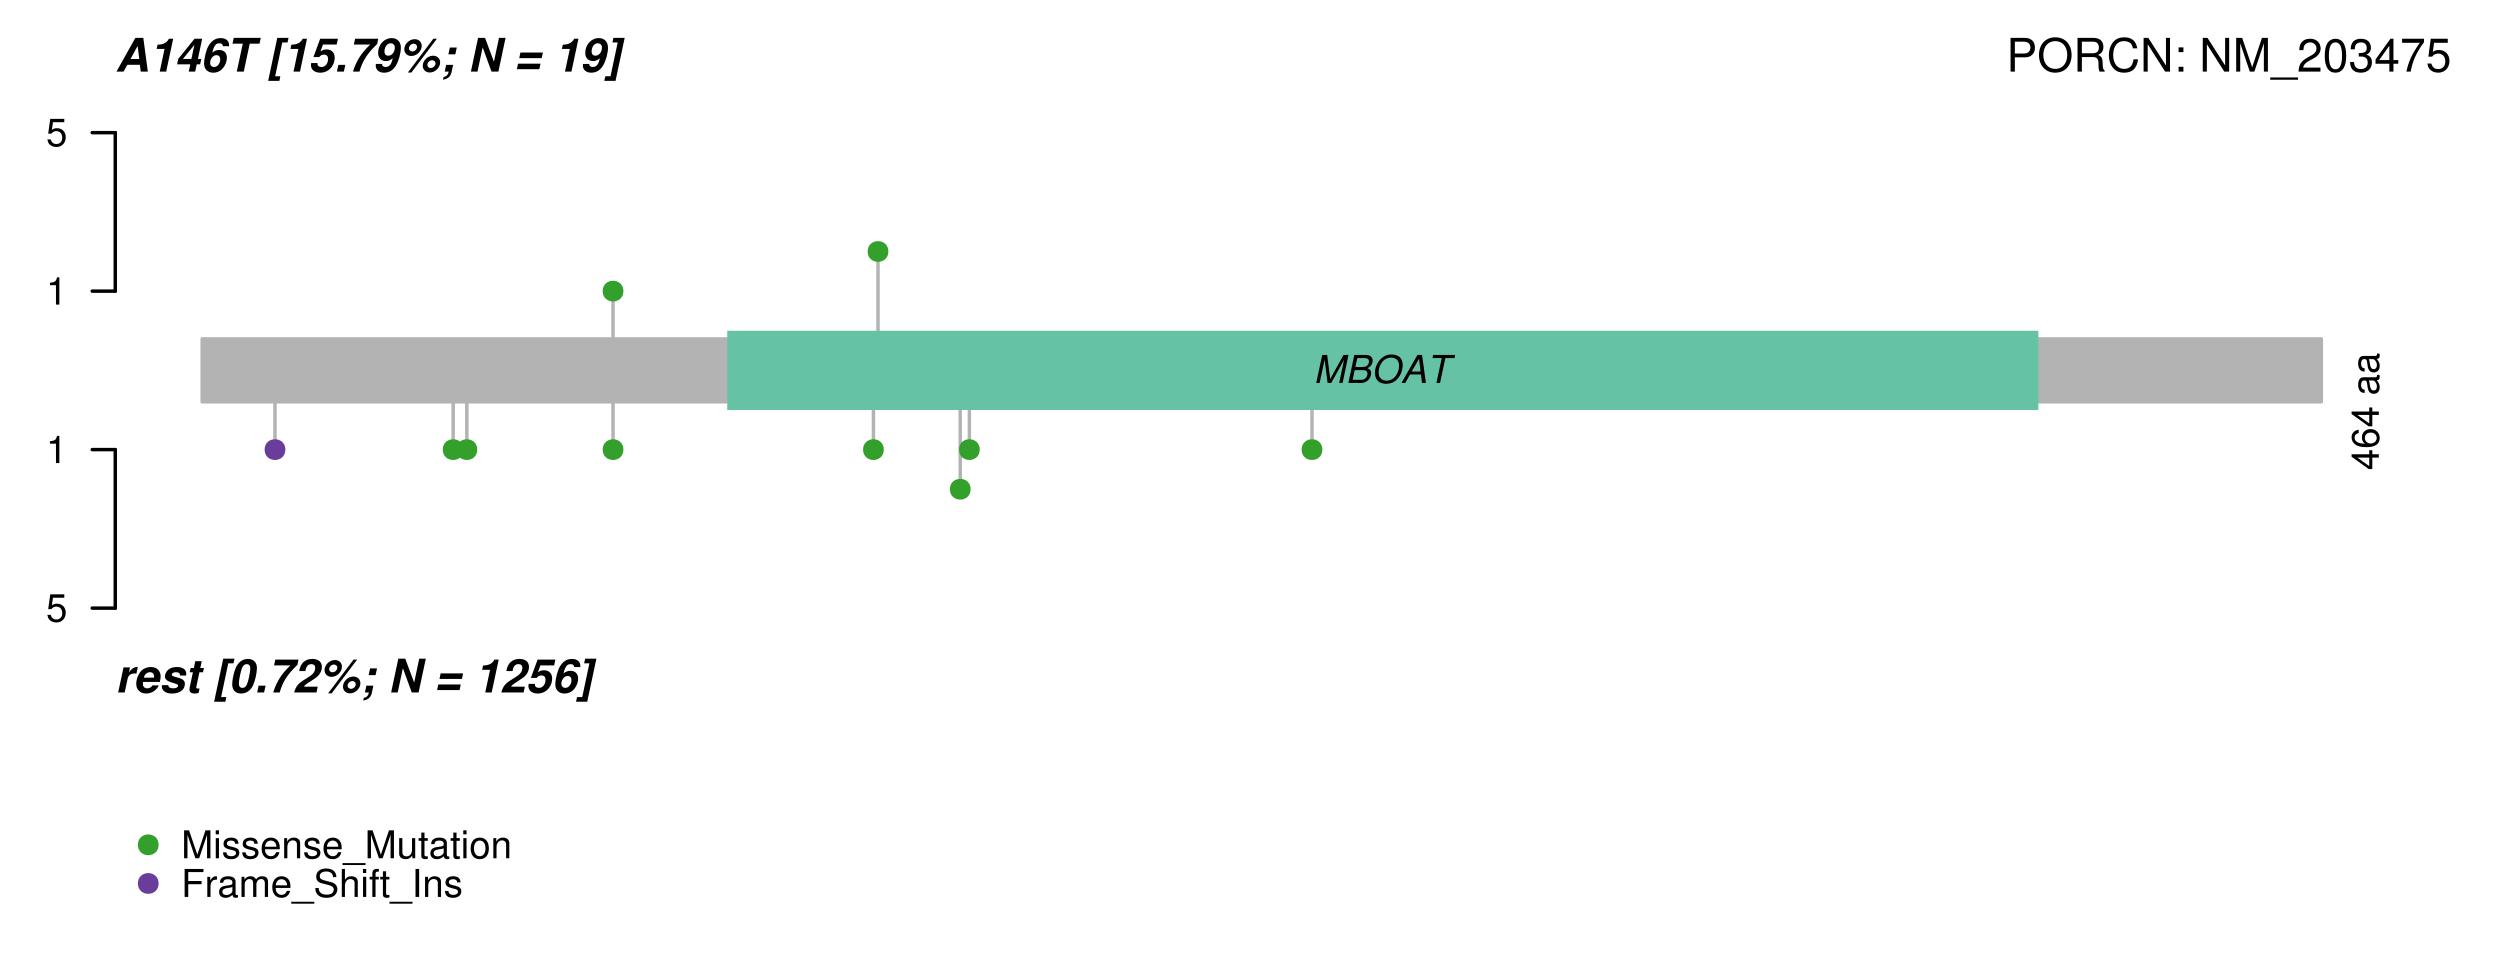 <?xml version="1.0" encoding="UTF-8"?>
<svg xmlns="http://www.w3.org/2000/svg" xmlns:xlink="http://www.w3.org/1999/xlink" width="648pt" height="252pt" viewBox="0 0 648 252" version="1.1">
<defs>
<g>
<symbol overflow="visible" id="glyph0-0">
<path style="stroke:none;" d=""/>
</symbol>
<symbol overflow="visible" id="glyph0-1">
<path style="stroke:none;" d="M 2.578 -5.031 L 2.578 0 L 3.453 0 L 3.453 -7.062 L 2.875 -7.062 C 2.562 -5.969 2.375 -5.828 1.016 -5.656 L 1.016 -5.031 Z M 2.578 -5.031 "/>
</symbol>
<symbol overflow="visible" id="glyph0-2">
<path style="stroke:none;" d="M 4.734 -7.062 L 1.094 -7.062 L 0.562 -3.219 L 1.375 -3.219 C 1.781 -3.703 2.125 -3.875 2.672 -3.875 C 3.609 -3.875 4.203 -3.219 4.203 -2.188 C 4.203 -1.172 3.625 -0.547 2.672 -0.547 C 1.906 -0.547 1.438 -0.938 1.219 -1.734 L 0.344 -1.734 C 0.469 -1.156 0.562 -0.875 0.781 -0.609 C 1.172 -0.078 1.891 0.234 2.688 0.234 C 4.109 0.234 5.109 -0.812 5.109 -2.297 C 5.109 -3.688 4.188 -4.641 2.828 -4.641 C 2.328 -4.641 1.938 -4.516 1.516 -4.219 L 1.797 -6.188 L 4.734 -6.188 Z M 4.734 -7.062 "/>
</symbol>
<symbol overflow="visible" id="glyph0-3">
<path style="stroke:none;" d="M 4.656 0 L 6.703 -6.078 L 6.703 0 L 7.578 0 L 7.578 -7.25 L 6.297 -7.25 L 4.188 -0.938 L 2.031 -7.25 L 0.75 -7.25 L 0.75 0 L 1.625 0 L 1.625 -6.078 L 3.688 0 Z M 4.656 0 "/>
</symbol>
<symbol overflow="visible" id="glyph0-4">
<path style="stroke:none;" d="M 1.5 -5.219 L 0.672 -5.219 L 0.672 0 L 1.5 0 Z M 1.5 -7.25 L 0.656 -7.25 L 0.656 -6.203 L 1.5 -6.203 Z M 1.5 -7.25 "/>
</symbol>
<symbol overflow="visible" id="glyph0-5">
<path style="stroke:none;" d="M 4.359 -3.766 C 4.344 -4.781 3.672 -5.359 2.469 -5.359 C 1.25 -5.359 0.469 -4.734 0.469 -3.766 C 0.469 -2.953 0.891 -2.562 2.125 -2.266 L 2.891 -2.078 C 3.469 -1.938 3.703 -1.734 3.703 -1.359 C 3.703 -0.859 3.219 -0.531 2.484 -0.531 C 2.047 -0.531 1.656 -0.672 1.453 -0.891 C 1.328 -1.031 1.266 -1.188 1.219 -1.547 L 0.344 -1.547 C 0.375 -0.344 1.062 0.234 2.422 0.234 C 3.734 0.234 4.562 -0.422 4.562 -1.422 C 4.562 -2.203 4.125 -2.625 3.094 -2.875 L 2.297 -3.062 C 1.625 -3.219 1.328 -3.438 1.328 -3.812 C 1.328 -4.297 1.766 -4.594 2.438 -4.594 C 3.109 -4.594 3.469 -4.312 3.484 -3.766 Z M 4.359 -3.766 "/>
</symbol>
<symbol overflow="visible" id="glyph0-6">
<path style="stroke:none;" d="M 5.109 -2.328 C 5.109 -3.125 5.047 -3.609 4.891 -3.984 C 4.562 -4.844 3.766 -5.359 2.781 -5.359 C 1.328 -5.359 0.391 -4.25 0.391 -2.531 C 0.391 -0.828 1.297 0.234 2.766 0.234 C 3.969 0.234 4.781 -0.453 5 -1.578 L 4.156 -1.578 C 3.938 -0.891 3.469 -0.531 2.797 -0.531 C 2.266 -0.531 1.828 -0.781 1.547 -1.219 C 1.344 -1.516 1.281 -1.812 1.266 -2.328 Z M 1.281 -3 C 1.359 -3.969 1.938 -4.594 2.781 -4.594 C 3.594 -4.594 4.219 -3.922 4.219 -3.062 C 4.219 -3.047 4.219 -3.031 4.203 -3 Z M 1.281 -3 "/>
</symbol>
<symbol overflow="visible" id="glyph0-7">
<path style="stroke:none;" d="M 0.703 -5.219 L 0.703 0 L 1.531 0 L 1.531 -2.875 C 1.531 -3.938 2.094 -4.641 2.953 -4.641 C 3.609 -4.641 4.016 -4.234 4.016 -3.609 L 4.016 0 L 4.844 0 L 4.844 -3.938 C 4.844 -4.812 4.203 -5.359 3.188 -5.359 C 2.422 -5.359 1.922 -5.062 1.469 -4.344 L 1.469 -5.219 Z M 0.703 -5.219 "/>
</symbol>
<symbol overflow="visible" id="glyph0-8">
<path style="stroke:none;" d="M 5.75 1.25 L -0.219 1.25 L -0.219 1.75 L 5.75 1.75 Z M 5.75 1.25 "/>
</symbol>
<symbol overflow="visible" id="glyph0-9">
<path style="stroke:none;" d="M 4.797 0 L 4.797 -5.219 L 3.969 -5.219 L 3.969 -2.266 C 3.969 -1.188 3.406 -0.5 2.547 -0.5 C 1.891 -0.5 1.469 -0.891 1.469 -1.516 L 1.469 -5.219 L 0.641 -5.219 L 0.641 -1.188 C 0.641 -0.328 1.297 0.234 2.312 0.234 C 3.078 0.234 3.562 -0.047 4.047 -0.734 L 4.047 0 Z M 4.797 0 "/>
</symbol>
<symbol overflow="visible" id="glyph0-10">
<path style="stroke:none;" d="M 2.531 -5.219 L 1.672 -5.219 L 1.672 -6.656 L 0.844 -6.656 L 0.844 -5.219 L 0.141 -5.219 L 0.141 -4.531 L 0.844 -4.531 L 0.844 -0.594 C 0.844 -0.062 1.203 0.234 1.844 0.234 C 2.047 0.234 2.25 0.203 2.531 0.156 L 2.531 -0.531 C 2.422 -0.5 2.297 -0.5 2.125 -0.5 C 1.766 -0.5 1.672 -0.594 1.672 -0.969 L 1.672 -4.531 L 2.531 -4.531 Z M 2.531 -5.219 "/>
</symbol>
<symbol overflow="visible" id="glyph0-11">
<path style="stroke:none;" d="M 5.328 -0.484 C 5.234 -0.469 5.203 -0.469 5.141 -0.469 C 4.859 -0.469 4.703 -0.609 4.703 -0.875 L 4.703 -3.938 C 4.703 -4.859 4.016 -5.359 2.734 -5.359 C 1.984 -5.359 1.359 -5.141 1 -4.75 C 0.766 -4.484 0.672 -4.188 0.641 -3.672 L 1.484 -3.672 C 1.547 -4.312 1.938 -4.594 2.703 -4.594 C 3.453 -4.594 3.875 -4.312 3.875 -3.828 L 3.875 -3.609 C 3.875 -3.25 3.656 -3.109 3 -3.031 C 1.828 -2.875 1.656 -2.844 1.328 -2.703 C 0.734 -2.453 0.422 -1.984 0.422 -1.312 C 0.422 -0.375 1.078 0.234 2.125 0.234 C 2.781 0.234 3.312 0 3.906 -0.531 C 3.969 -0.016 4.219 0.234 4.75 0.234 C 4.922 0.234 5.062 0.203 5.328 0.141 Z M 3.875 -1.641 C 3.875 -1.359 3.797 -1.188 3.547 -0.969 C 3.203 -0.656 2.797 -0.5 2.312 -0.5 C 1.656 -0.5 1.281 -0.812 1.281 -1.328 C 1.281 -1.875 1.656 -2.156 2.531 -2.297 C 3.406 -2.406 3.594 -2.453 3.875 -2.578 Z M 3.875 -1.641 "/>
</symbol>
<symbol overflow="visible" id="glyph0-12">
<path style="stroke:none;" d="M 2.703 -5.359 C 1.25 -5.359 0.359 -4.312 0.359 -2.562 C 0.359 -0.812 1.234 0.234 2.719 0.234 C 4.188 0.234 5.078 -0.812 5.078 -2.531 C 5.078 -4.328 4.203 -5.359 2.703 -5.359 Z M 2.719 -4.594 C 3.656 -4.594 4.203 -3.828 4.203 -2.531 C 4.203 -1.312 3.641 -0.531 2.719 -0.531 C 1.797 -0.531 1.219 -1.297 1.219 -2.562 C 1.219 -3.828 1.797 -4.594 2.719 -4.594 Z M 2.719 -4.594 "/>
</symbol>
<symbol overflow="visible" id="glyph0-13">
<path style="stroke:none;" d="M 1.828 -3.297 L 5.281 -3.297 L 5.281 -4.125 L 1.828 -4.125 L 1.828 -6.438 L 5.766 -6.438 L 5.766 -7.25 L 0.891 -7.25 L 0.891 0 L 1.828 0 Z M 1.828 -3.297 "/>
</symbol>
<symbol overflow="visible" id="glyph0-14">
<path style="stroke:none;" d="M 0.688 -5.219 L 0.688 0 L 1.516 0 L 1.516 -2.703 C 1.516 -3.453 1.719 -3.938 2.109 -4.234 C 2.375 -4.422 2.625 -4.484 3.188 -4.484 L 3.188 -5.328 C 3.062 -5.359 2.984 -5.359 2.875 -5.359 C 2.344 -5.359 1.938 -5.047 1.453 -4.266 L 1.453 -5.219 Z M 0.688 -5.219 "/>
</symbol>
<symbol overflow="visible" id="glyph0-15">
<path style="stroke:none;" d="M 0.703 -5.219 L 0.703 0 L 1.531 0 L 1.531 -3.281 C 1.531 -4.031 2.078 -4.641 2.75 -4.641 C 3.375 -4.641 3.719 -4.266 3.719 -3.594 L 3.719 0 L 4.562 0 L 4.562 -3.281 C 4.562 -4.031 5.109 -4.641 5.781 -4.641 C 6.391 -4.641 6.75 -4.25 6.75 -3.594 L 6.75 0 L 7.578 0 L 7.578 -3.906 C 7.578 -4.844 7.047 -5.359 6.078 -5.359 C 5.375 -5.359 4.953 -5.156 4.469 -4.562 C 4.156 -5.125 3.75 -5.359 3.062 -5.359 C 2.375 -5.359 1.906 -5.109 1.469 -4.484 L 1.469 -5.219 Z M 0.703 -5.219 "/>
</symbol>
<symbol overflow="visible" id="glyph0-16">
<path style="stroke:none;" d="M 5.938 -5.125 C 5.922 -6.547 4.953 -7.375 3.281 -7.375 C 1.688 -7.375 0.703 -6.562 0.703 -5.25 C 0.703 -4.359 1.172 -3.797 2.125 -3.547 L 3.922 -3.078 C 4.844 -2.844 5.25 -2.469 5.25 -1.906 C 5.25 -1.516 5.047 -1.109 4.734 -0.891 C 4.453 -0.703 3.984 -0.594 3.406 -0.594 C 2.625 -0.594 2.078 -0.781 1.734 -1.188 C 1.469 -1.516 1.344 -1.859 1.359 -2.312 L 0.484 -2.312 C 0.484 -1.641 0.609 -1.203 0.906 -0.812 C 1.406 -0.125 2.234 0.234 3.344 0.234 C 4.203 0.234 4.922 0.031 5.391 -0.328 C 5.875 -0.719 6.188 -1.359 6.188 -1.984 C 6.188 -2.891 5.625 -3.547 4.641 -3.812 L 2.812 -4.297 C 1.938 -4.531 1.625 -4.812 1.625 -5.375 C 1.625 -6.109 2.266 -6.594 3.25 -6.594 C 4.406 -6.594 5.047 -6.078 5.062 -5.125 Z M 5.938 -5.125 "/>
</symbol>
<symbol overflow="visible" id="glyph0-17">
<path style="stroke:none;" d="M 0.703 -7.25 L 0.703 0 L 1.516 0 L 1.516 -2.875 C 1.516 -3.938 2.078 -4.641 2.938 -4.641 C 3.203 -4.641 3.469 -4.547 3.672 -4.406 C 3.906 -4.234 4.016 -3.984 4.016 -3.609 L 4.016 0 L 4.844 0 L 4.844 -3.938 C 4.844 -4.812 4.203 -5.359 3.188 -5.359 C 2.453 -5.359 2.016 -5.141 1.516 -4.5 L 1.516 -7.25 Z M 0.703 -7.25 "/>
</symbol>
<symbol overflow="visible" id="glyph0-18">
<path style="stroke:none;" d="M 2.562 -5.219 L 1.703 -5.219 L 1.703 -6.031 C 1.703 -6.375 1.906 -6.562 2.281 -6.562 C 2.344 -6.562 2.375 -6.562 2.562 -6.547 L 2.562 -7.234 C 2.375 -7.281 2.266 -7.281 2.094 -7.281 C 1.328 -7.281 0.875 -6.844 0.875 -6.094 L 0.875 -5.219 L 0.172 -5.219 L 0.172 -4.531 L 0.875 -4.531 L 0.875 0 L 1.703 0 L 1.703 -4.531 L 2.562 -4.531 Z M 2.562 -5.219 "/>
</symbol>
<symbol overflow="visible" id="glyph0-19">
<path style="stroke:none;" d="M 1.938 -7.25 L 1 -7.25 L 1 0 L 1.938 0 Z M 1.938 -7.25 "/>
</symbol>
<symbol overflow="visible" id="glyph1-0">
<path style="stroke:none;" d=""/>
</symbol>
<symbol overflow="visible" id="glyph1-1">
<path style="stroke:none;" d="M 4.641 0 L 7.969 -6.016 L 6.688 0 L 7.578 0 L 9.109 -7.25 L 7.812 -7.25 L 4.375 -1.016 L 3.578 -7.25 L 2.297 -7.25 L 0.75 0 L 1.625 0 L 2.922 -6.016 L 3.688 0 Z M 4.641 0 "/>
</symbol>
<symbol overflow="visible" id="glyph1-2">
<path style="stroke:none;" d="M 0.781 0 L 4.078 0 C 4.891 0 5.516 -0.281 6.047 -0.859 C 6.469 -1.328 6.688 -1.922 6.688 -2.562 C 6.688 -3.172 6.422 -3.516 5.719 -3.828 C 6.594 -4.203 7.078 -4.922 7.078 -5.812 C 7.078 -6.188 6.969 -6.484 6.719 -6.75 C 6.375 -7.109 5.969 -7.25 5.281 -7.25 L 2.328 -7.25 Z M 2.594 -4.125 L 3.094 -6.438 L 4.891 -6.438 C 5.734 -6.438 6.125 -6.172 6.125 -5.578 C 6.125 -5.219 5.984 -4.844 5.75 -4.594 C 5.438 -4.266 5.047 -4.125 4.391 -4.125 Z M 1.891 -0.812 L 2.422 -3.312 L 4.672 -3.312 C 5.359 -3.312 5.734 -3 5.734 -2.406 C 5.734 -2.031 5.609 -1.688 5.391 -1.391 C 5.094 -0.984 4.703 -0.812 4.156 -0.812 Z M 1.891 -0.812 "/>
</symbol>
<symbol overflow="visible" id="glyph1-3">
<path style="stroke:none;" d="M 5.344 -7.375 C 4.219 -7.375 3.25 -6.953 2.453 -6.109 C 1.562 -5.203 1.031 -3.875 1.031 -2.625 C 1.031 -1.766 1.297 -1 1.766 -0.531 C 2.234 -0.062 3.047 0.234 3.891 0.234 C 4.828 0.234 5.672 -0.047 6.312 -0.531 C 7.484 -1.438 8.234 -3.047 8.234 -4.625 C 8.234 -5.406 7.969 -6.156 7.531 -6.609 C 7.031 -7.094 6.25 -7.375 5.344 -7.375 Z M 5.219 -6.562 C 5.906 -6.562 6.547 -6.297 6.875 -5.859 C 7.141 -5.5 7.281 -5.031 7.281 -4.438 C 7.281 -3.531 6.969 -2.562 6.438 -1.844 C 5.859 -1.031 4.984 -0.578 4.016 -0.578 C 3.375 -0.578 2.75 -0.859 2.406 -1.297 C 2.125 -1.625 1.984 -2.125 1.984 -2.703 C 1.984 -3.609 2.297 -4.578 2.828 -5.312 C 3.406 -6.094 4.297 -6.562 5.219 -6.562 Z M 5.219 -6.562 "/>
</symbol>
<symbol overflow="visible" id="glyph1-4">
<path style="stroke:none;" d="M 5.219 -2.188 L 5.484 0 L 6.5 0 L 5.5 -7.25 L 4.297 -7.25 L 0.172 0 L 1.156 0 L 2.375 -2.188 Z M 5.109 -2.953 L 2.812 -2.953 L 4.719 -6.266 Z M 5.109 -2.953 "/>
</symbol>
<symbol overflow="visible" id="glyph1-5">
<path style="stroke:none;" d="M 4.906 -6.438 L 7.281 -6.438 L 7.438 -7.25 L 1.734 -7.25 L 1.578 -6.438 L 3.969 -6.438 L 2.594 0 L 3.531 0 Z M 4.906 -6.438 "/>
</symbol>
<symbol overflow="visible" id="glyph2-0">
<path style="stroke:none;" d=""/>
</symbol>
<symbol overflow="visible" id="glyph2-1">
<path style="stroke:none;" d="M -1.688 -3.25 L 0 -3.25 L 0 -4.125 L -1.688 -4.125 L -1.688 -5.172 L -2.484 -5.172 L -2.484 -4.125 L -7.062 -4.125 L -7.062 -3.484 L -2.625 -0.281 L -1.688 -0.281 Z M -2.484 -3.25 L -2.484 -1.047 L -5.562 -3.25 Z M -2.484 -3.25 "/>
</symbol>
<symbol overflow="visible" id="glyph2-2">
<path style="stroke:none;" d="M -5.219 -4.953 C -6.375 -4.781 -7.062 -4.031 -7.062 -2.953 C -7.062 -2.188 -6.672 -1.484 -6.047 -1.062 C -5.359 -0.625 -4.5 -0.422 -3.219 -0.422 C -2.031 -0.422 -1.281 -0.609 -0.641 -1.031 C -0.078 -1.406 0.234 -2.016 0.234 -2.797 C 0.234 -4.141 -0.766 -5.109 -2.156 -5.109 C -3.469 -5.109 -4.391 -4.203 -4.391 -2.953 C -4.391 -2.25 -4.125 -1.703 -3.609 -1.328 C -5.328 -1.328 -6.281 -1.891 -6.281 -2.891 C -6.281 -3.516 -5.891 -3.938 -5.219 -4.078 Z M -3.609 -2.844 C -3.609 -3.688 -3.031 -4.203 -2.078 -4.203 C -1.188 -4.203 -0.547 -3.609 -0.547 -2.812 C -0.547 -1.984 -1.219 -1.375 -2.125 -1.375 C -3 -1.375 -3.609 -1.969 -3.609 -2.844 Z M -3.609 -2.844 "/>
</symbol>
<symbol overflow="visible" id="glyph2-3">
<path style="stroke:none;" d=""/>
</symbol>
<symbol overflow="visible" id="glyph2-4">
<path style="stroke:none;" d="M -0.484 -5.328 C -0.469 -5.234 -0.469 -5.203 -0.469 -5.141 C -0.469 -4.859 -0.609 -4.703 -0.875 -4.703 L -3.938 -4.703 C -4.859 -4.703 -5.359 -4.016 -5.359 -2.734 C -5.359 -1.984 -5.141 -1.359 -4.75 -1 C -4.484 -0.766 -4.188 -0.672 -3.672 -0.641 L -3.672 -1.484 C -4.312 -1.547 -4.594 -1.938 -4.594 -2.703 C -4.594 -3.453 -4.312 -3.875 -3.828 -3.875 L -3.609 -3.875 C -3.25 -3.875 -3.109 -3.656 -3.031 -3 C -2.875 -1.828 -2.844 -1.656 -2.703 -1.328 C -2.453 -0.734 -1.984 -0.422 -1.312 -0.422 C -0.375 -0.422 0.234 -1.078 0.234 -2.125 C 0.234 -2.781 0 -3.312 -0.531 -3.906 C -0.016 -3.969 0.234 -4.219 0.234 -4.75 C 0.234 -4.922 0.203 -5.062 0.141 -5.328 Z M -1.641 -3.875 C -1.359 -3.875 -1.188 -3.797 -0.969 -3.547 C -0.656 -3.203 -0.5 -2.797 -0.5 -2.312 C -0.5 -1.656 -0.812 -1.281 -1.328 -1.281 C -1.875 -1.281 -2.156 -1.656 -2.297 -2.531 C -2.406 -3.406 -2.453 -3.594 -2.578 -3.875 Z M -1.641 -3.875 "/>
</symbol>
<symbol overflow="visible" id="glyph3-0">
<path style="stroke:none;" d=""/>
</symbol>
<symbol overflow="visible" id="glyph3-1">
<path style="stroke:none;" d="M 6.391 -1.766 L 6.594 0 L 8.438 0 L 7.266 -8.75 L 5.203 -8.75 L 0.312 0 L 2.141 0 L 3.125 -1.766 Z M 6.219 -3.266 L 3.953 -3.266 L 5.797 -6.656 Z M 6.219 -3.266 "/>
</symbol>
<symbol overflow="visible" id="glyph3-2">
<path style="stroke:none;" d="M 4.109 -5.875 L 2.859 0 L 4.531 0 L 6.344 -8.516 L 5.234 -8.516 C 4.75 -7.5 3.766 -6.984 2.297 -6.984 L 2.062 -5.875 Z M 4.109 -5.875 "/>
</symbol>
<symbol overflow="visible" id="glyph3-3">
<path style="stroke:none;" d="M 6.953 -3.281 L 6.078 -3.281 L 7.188 -8.516 L 5.203 -8.516 L 0.984 -3.297 L 0.688 -1.891 L 4.109 -1.891 L 3.703 0 L 5.375 0 L 5.781 -1.891 L 6.656 -1.891 Z M 4.391 -3.281 L 2.188 -3.281 L 5.172 -6.922 Z M 4.391 -3.281 "/>
</symbol>
<symbol overflow="visible" id="glyph3-4">
<path style="stroke:none;" d="M 7.484 -6.578 C 7.5 -6.688 7.5 -6.797 7.5 -6.859 C 7.5 -7.984 6.672 -8.688 5.312 -8.688 C 4.031 -8.688 3 -8.047 2.219 -6.766 C 1.578 -5.719 1.016 -3.516 1.016 -2.047 C 1.016 -0.641 1.953 0.281 3.406 0.281 C 4.438 0.281 5.406 -0.203 6.031 -1.062 C 6.594 -1.781 6.922 -2.75 6.922 -3.594 C 6.922 -4.844 6.172 -5.609 4.906 -5.609 C 4.281 -5.609 3.719 -5.391 3.125 -4.938 C 3.328 -5.672 3.344 -5.766 3.5 -6.141 C 3.844 -6.984 4.281 -7.344 4.969 -7.344 C 5.547 -7.344 5.812 -7.125 5.922 -6.578 Z M 4.219 -4.266 C 4.812 -4.266 5.203 -3.844 5.203 -3.234 C 5.203 -2.109 4.484 -1.188 3.609 -1.188 C 3 -1.188 2.578 -1.625 2.578 -2.25 C 2.578 -3.344 3.344 -4.266 4.219 -4.266 Z M 4.219 -4.266 "/>
</symbol>
<symbol overflow="visible" id="glyph3-5">
<path style="stroke:none;" d="M 6.172 -7.25 L 8.719 -7.25 L 9.031 -8.75 L 2.031 -8.75 L 1.703 -7.25 L 4.375 -7.25 L 2.812 0 L 4.625 0 Z M 6.172 -7.25 "/>
</symbol>
<symbol overflow="visible" id="glyph3-6">
<path style="stroke:none;" d=""/>
</symbol>
<symbol overflow="visible" id="glyph3-7">
<path style="stroke:none;" d="M 5.562 -8.75 L 2.641 -8.75 L 0.281 2.406 L 3.188 2.406 L 3.438 1.203 L 2.094 1.203 L 3.938 -7.547 L 5.297 -7.547 Z M 5.562 -8.75 "/>
</symbol>
<symbol overflow="visible" id="glyph3-8">
<path style="stroke:none;" d="M 7.688 -8.516 L 3.094 -8.516 L 1.344 -3.766 L 2.859 -3.766 C 3.125 -4.172 3.562 -4.406 4.062 -4.406 C 4.766 -4.406 5.141 -4.016 5.141 -3.312 C 5.141 -2.094 4.422 -1.188 3.453 -1.188 C 2.812 -1.188 2.406 -1.484 2.406 -1.953 C 2.406 -2.016 2.406 -2.109 2.422 -2.219 L 0.766 -2.219 C 0.719 -1.984 0.703 -1.844 0.703 -1.688 C 0.703 -0.5 1.672 0.281 3.109 0.281 C 4.312 0.281 5.375 -0.25 6.078 -1.219 C 6.578 -1.891 6.859 -2.766 6.859 -3.594 C 6.859 -4.922 6.062 -5.75 4.75 -5.75 C 4.188 -5.75 3.734 -5.609 3.172 -5.234 L 3.812 -7.016 L 7.375 -7.016 Z M 7.688 -8.516 "/>
</symbol>
<symbol overflow="visible" id="glyph3-9">
<path style="stroke:none;" d="M 2.938 -1.75 L 1.141 -1.75 L 0.766 0 L 2.562 0 Z M 2.938 -1.75 "/>
</symbol>
<symbol overflow="visible" id="glyph3-10">
<path style="stroke:none;" d="M 8.141 -8.516 L 2.141 -8.516 L 1.812 -7.016 L 6.047 -7.016 C 3.703 -4.75 2.531 -2.906 1.578 0 L 3.281 0 C 3.906 -2.297 4.844 -3.938 6.609 -5.891 L 7.875 -7.188 Z M 8.141 -8.516 "/>
</symbol>
<symbol overflow="visible" id="glyph3-11">
<path style="stroke:none;" d="M 0.859 -1.984 C 0.828 -1.781 0.812 -1.703 0.812 -1.578 C 0.812 -0.484 1.688 0.281 2.969 0.281 C 4.297 0.281 5.359 -0.375 6.078 -1.625 C 6.812 -2.891 7.328 -4.781 7.328 -6.234 C 7.328 -7.719 6.391 -8.688 4.953 -8.688 C 2.984 -8.688 1.438 -6.984 1.438 -4.844 C 1.438 -3.547 2.219 -2.734 3.469 -2.734 C 4.141 -2.734 4.562 -2.922 5.234 -3.484 C 5.094 -2.922 4.969 -2.516 4.828 -2.188 C 4.531 -1.547 4.016 -1.188 3.422 -1.188 C 2.859 -1.188 2.469 -1.453 2.469 -1.844 C 2.469 -1.875 2.469 -1.922 2.484 -1.984 Z M 4.672 -7.344 C 5.344 -7.344 5.766 -6.906 5.766 -6.234 C 5.766 -5.062 5 -4.125 4.047 -4.125 C 3.453 -4.125 3.078 -4.531 3.078 -5.172 C 3.078 -6.391 3.781 -7.344 4.672 -7.344 Z M 4.672 -7.344 "/>
</symbol>
<symbol overflow="visible" id="glyph3-12">
<path style="stroke:none;" d="M 9.078 -8.516 L 2.469 0.234 L 3.391 0.234 L 10 -8.516 Z M 4.219 -8.406 C 2.844 -8.406 1.547 -7.141 1.547 -5.781 C 1.547 -4.781 2.328 -4.047 3.359 -4.047 C 4.781 -4.047 6.062 -5.297 6.062 -6.688 C 6.062 -7.688 5.297 -8.406 4.219 -8.406 Z M 3.969 -7.234 C 4.469 -7.234 4.859 -6.891 4.859 -6.438 C 4.859 -5.797 4.266 -5.219 3.625 -5.219 C 3.125 -5.219 2.75 -5.562 2.75 -6.016 C 2.75 -6.641 3.344 -7.234 3.969 -7.234 Z M 9 -4.125 C 7.625 -4.125 6.328 -2.859 6.328 -1.5 C 6.328 -0.5 7.109 0.234 8.141 0.234 C 9.547 0.234 10.844 -1.016 10.844 -2.406 C 10.844 -3.391 10.062 -4.125 9 -4.125 Z M 8.75 -2.953 C 9.25 -2.953 9.641 -2.609 9.641 -2.141 C 9.641 -1.516 9.047 -0.938 8.406 -0.938 C 7.906 -0.938 7.531 -1.281 7.531 -1.734 C 7.531 -2.359 8.109 -2.953 8.75 -2.953 Z M 8.75 -2.953 "/>
</symbol>
<symbol overflow="visible" id="glyph3-13">
<path style="stroke:none;" d="M 1.734 -1.75 L 1.359 0 L 2.391 0 C 2.234 0.812 1.797 1.281 1.062 1.422 L 0.906 2.094 C 2.234 1.891 2.953 1.219 3.188 -0.109 L 3.531 -1.75 Z M 4.484 -6.234 L 2.688 -6.234 L 2.312 -4.484 L 4.109 -4.484 Z M 4.484 -6.234 "/>
</symbol>
<symbol overflow="visible" id="glyph3-14">
<path style="stroke:none;" d="M 9.797 -8.75 L 8.094 -8.75 L 6.781 -2.562 L 4.469 -8.75 L 2.672 -8.75 L 0.812 0 L 2.516 0 L 3.859 -6.281 L 6.156 0 L 7.938 0 Z M 9.797 -8.75 "/>
</symbol>
<symbol overflow="visible" id="glyph3-15">
<path style="stroke:none;" d="M 7.469 -4.938 L 1.641 -4.938 L 1.344 -3.5 L 7.156 -3.5 Z M 6.859 -2.062 L 1.031 -2.062 L 0.734 -0.625 L 6.547 -0.625 Z M 6.859 -2.062 "/>
</symbol>
<symbol overflow="visible" id="glyph3-16">
<path style="stroke:none;" d="M -0.297 2.406 L 2.609 2.406 L 4.984 -8.75 L 2.062 -8.75 L 1.812 -7.547 L 3.172 -7.547 L 1.312 1.203 L -0.031 1.203 Z M -0.297 2.406 "/>
</symbol>
<symbol overflow="visible" id="glyph3-17">
<path style="stroke:none;" d="M 2.141 -6.484 L 0.75 0 L 2.438 0 L 3.172 -3.438 C 3.375 -4.422 3.984 -4.922 4.969 -4.922 C 5.141 -4.922 5.266 -4.906 5.484 -4.875 L 5.844 -6.578 C 5.75 -6.594 5.688 -6.594 5.641 -6.594 C 4.875 -6.594 4.109 -6.078 3.547 -5.203 L 3.812 -6.484 Z M 2.141 -6.484 "/>
</symbol>
<symbol overflow="visible" id="glyph3-18">
<path style="stroke:none;" d="M 6.875 -2.719 C 7.016 -3.25 7.094 -3.75 7.094 -4.219 C 7.094 -4.766 6.891 -5.328 6.547 -5.766 C 6.125 -6.297 5.422 -6.594 4.547 -6.594 C 3.609 -6.594 2.656 -6.219 2.094 -5.625 C 1.312 -4.828 0.766 -3.422 0.766 -2.219 C 0.766 -0.734 1.797 0.281 3.297 0.281 C 4.75 0.281 5.969 -0.484 6.625 -1.828 L 4.969 -1.828 C 4.734 -1.375 4.203 -1.062 3.625 -1.062 C 2.938 -1.062 2.484 -1.516 2.484 -2.172 C 2.484 -2.281 2.484 -2.375 2.516 -2.719 Z M 5.375 -3.828 L 2.734 -3.828 C 2.844 -4.219 2.938 -4.422 3.094 -4.625 C 3.391 -5.016 3.859 -5.25 4.344 -5.25 C 4.766 -5.25 5.109 -5.047 5.266 -4.703 C 5.359 -4.531 5.375 -4.391 5.375 -4.016 Z M 5.375 -3.828 "/>
</symbol>
<symbol overflow="visible" id="glyph3-19">
<path style="stroke:none;" d="M 7.016 -4.391 C 7.062 -4.609 7.062 -4.719 7.062 -4.844 C 7.062 -5.922 6.156 -6.594 4.641 -6.594 C 3.703 -6.594 2.891 -6.344 2.375 -5.875 C 1.859 -5.422 1.531 -4.734 1.531 -4.141 C 1.531 -3.469 2.016 -3 3.078 -2.656 L 4.016 -2.359 C 4.781 -2.109 4.938 -2 4.938 -1.734 C 4.938 -1.344 4.422 -1.062 3.688 -1.062 C 3.266 -1.062 2.891 -1.156 2.656 -1.328 C 2.5 -1.469 2.422 -1.609 2.406 -1.891 L 0.766 -1.891 C 0.734 -1.703 0.719 -1.625 0.719 -1.531 C 0.719 -0.984 1.062 -0.422 1.594 -0.125 C 2.062 0.156 2.625 0.281 3.375 0.281 C 5.406 0.281 6.703 -0.703 6.703 -2.25 C 6.703 -2.969 6.234 -3.438 5.25 -3.734 L 4.094 -4.062 C 3.484 -4.25 3.312 -4.375 3.312 -4.609 C 3.312 -4.984 3.734 -5.25 4.375 -5.25 C 5.031 -5.25 5.422 -5 5.422 -4.625 C 5.422 -4.547 5.406 -4.5 5.391 -4.391 Z M 7.016 -4.391 "/>
</symbol>
<symbol overflow="visible" id="glyph3-20">
<path style="stroke:none;" d="M 4.969 -6.344 L 4.031 -6.344 L 4.406 -8.094 L 2.719 -8.094 L 2.359 -6.344 L 1.531 -6.344 L 1.281 -5.234 L 2.109 -5.234 L 1.266 -1.25 C 1.234 -1.078 1.219 -0.906 1.219 -0.75 C 1.219 -0.094 1.688 0.281 2.562 0.281 C 2.969 0.281 3.25 0.234 3.594 0.141 L 3.828 -1.031 C 3.656 -1.016 3.562 -1 3.438 -1 C 3.156 -1 2.969 -1.109 2.969 -1.297 C 2.969 -1.359 3 -1.5 3.047 -1.703 L 3.797 -5.234 L 4.734 -5.234 Z M 4.969 -6.344 "/>
</symbol>
<symbol overflow="visible" id="glyph3-21">
<path style="stroke:none;" d="M 5.047 -8.688 C 3.703 -8.688 2.594 -7.906 1.938 -6.484 C 1.422 -5.391 0.969 -3.328 0.969 -2.109 C 0.969 -0.641 1.844 0.281 3.25 0.281 C 4.641 0.281 5.75 -0.484 6.406 -1.922 C 6.906 -3.016 7.375 -5.094 7.375 -6.312 C 7.375 -7.781 6.484 -8.688 5.047 -8.688 Z M 4.734 -7.344 C 5.297 -7.344 5.656 -6.953 5.656 -6.344 C 5.656 -5.594 5.375 -3.984 5.047 -2.844 C 4.719 -1.656 4.312 -1.188 3.594 -1.188 C 3.047 -1.188 2.688 -1.578 2.688 -2.203 C 2.688 -3.359 3.281 -6.031 3.672 -6.656 C 3.953 -7.109 4.312 -7.344 4.734 -7.344 Z M 4.734 -7.344 "/>
</symbol>
<symbol overflow="visible" id="glyph3-22">
<path style="stroke:none;" d="M 6.453 -1.5 L 2.859 -1.5 C 3.156 -1.938 3.5 -2.203 4.938 -3.109 C 5.922 -3.734 6.375 -4.078 6.75 -4.531 C 7.266 -5.141 7.531 -5.875 7.531 -6.625 C 7.531 -7.922 6.609 -8.688 5.047 -8.688 C 3.188 -8.688 1.969 -7.562 1.656 -5.547 L 3.266 -5.547 C 3.422 -6.703 3.953 -7.344 4.781 -7.344 C 5.438 -7.344 5.812 -6.984 5.812 -6.391 C 5.812 -5.828 5.578 -5.25 5.172 -4.844 C 4.797 -4.453 4.406 -4.172 3.031 -3.328 C 1.375 -2.328 0.781 -1.578 0.359 0 L 6.141 0 Z M 6.453 -1.5 "/>
</symbol>
<symbol overflow="visible" id="glyph4-0">
<path style="stroke:none;" d=""/>
</symbol>
<symbol overflow="visible" id="glyph4-1">
<path style="stroke:none;" d="M 2.203 -3.703 L 4.953 -3.703 C 5.641 -3.703 6.188 -3.906 6.641 -4.328 C 7.172 -4.812 7.406 -5.375 7.406 -6.188 C 7.406 -7.828 6.438 -8.75 4.703 -8.75 L 1.094 -8.75 L 1.094 0 L 2.203 0 Z M 2.203 -4.688 L 2.203 -7.766 L 4.531 -7.766 C 5.609 -7.766 6.234 -7.188 6.234 -6.234 C 6.234 -5.266 5.609 -4.688 4.531 -4.688 Z M 2.203 -4.688 "/>
</symbol>
<symbol overflow="visible" id="glyph4-2">
<path style="stroke:none;" d="M 4.672 -8.891 C 2.156 -8.891 0.453 -7.047 0.453 -4.312 C 0.453 -1.578 2.156 0.281 4.688 0.281 C 5.734 0.281 6.688 -0.047 7.391 -0.641 C 8.344 -1.453 8.906 -2.812 8.906 -4.234 C 8.906 -7.062 7.234 -8.891 4.672 -8.891 Z M 4.672 -7.906 C 6.562 -7.906 7.781 -6.469 7.781 -4.266 C 7.781 -2.141 6.531 -0.703 4.688 -0.703 C 2.812 -0.703 1.578 -2.141 1.578 -4.312 C 1.578 -6.469 2.812 -7.906 4.672 -7.906 Z M 4.672 -7.906 "/>
</symbol>
<symbol overflow="visible" id="glyph4-3">
<path style="stroke:none;" d="M 2.234 -3.766 L 5.109 -3.766 C 6.109 -3.766 6.547 -3.281 6.547 -2.203 L 6.547 -1.422 C 6.547 -0.891 6.641 -0.359 6.797 0 L 8.141 0 L 8.141 -0.281 C 7.734 -0.562 7.641 -0.875 7.625 -2.047 C 7.609 -3.484 7.375 -3.906 6.438 -4.312 C 7.422 -4.797 7.812 -5.406 7.812 -6.406 C 7.812 -7.922 6.859 -8.75 5.141 -8.75 L 1.109 -8.75 L 1.109 0 L 2.234 0 Z M 2.234 -4.75 L 2.234 -7.766 L 4.938 -7.766 C 5.562 -7.766 5.922 -7.672 6.188 -7.422 C 6.484 -7.172 6.641 -6.781 6.641 -6.25 C 6.641 -5.219 6.125 -4.75 4.938 -4.75 Z M 2.234 -4.75 "/>
</symbol>
<symbol overflow="visible" id="glyph4-4">
<path style="stroke:none;" d="M 7.938 -6.031 C 7.594 -7.953 6.484 -8.891 4.578 -8.891 C 3.391 -8.891 2.453 -8.516 1.797 -7.797 C 1.016 -6.938 0.578 -5.688 0.578 -4.266 C 0.578 -2.828 1.016 -1.594 1.844 -0.75 C 2.516 -0.047 3.391 0.281 4.531 0.281 C 6.656 0.281 7.859 -0.875 8.125 -3.188 L 6.969 -3.188 C 6.875 -2.594 6.75 -2.188 6.578 -1.844 C 6.219 -1.109 5.469 -0.703 4.531 -0.703 C 2.797 -0.703 1.688 -2.094 1.688 -4.281 C 1.688 -6.531 2.75 -7.906 4.438 -7.906 C 5.141 -7.906 5.812 -7.688 6.172 -7.359 C 6.484 -7.062 6.672 -6.688 6.797 -6.031 Z M 7.938 -6.031 "/>
</symbol>
<symbol overflow="visible" id="glyph4-5">
<path style="stroke:none;" d="M 7.75 -8.75 L 6.703 -8.75 L 6.703 -1.594 L 2.125 -8.75 L 0.906 -8.75 L 0.906 0 L 1.969 0 L 1.969 -7.094 L 6.484 0 L 7.75 0 Z M 7.75 -8.75 "/>
</symbol>
<symbol overflow="visible" id="glyph4-6">
<path style="stroke:none;" d="M 2.562 -1.25 L 1.312 -1.25 L 1.312 0 L 2.562 0 Z M 2.562 -6.281 L 1.312 -6.281 L 1.312 -5.047 L 2.562 -5.047 Z M 2.562 -6.281 "/>
</symbol>
<symbol overflow="visible" id="glyph4-7">
<path style="stroke:none;" d=""/>
</symbol>
<symbol overflow="visible" id="glyph4-8">
<path style="stroke:none;" d="M 5.609 0 L 8.078 -7.328 L 8.078 0 L 9.125 0 L 9.125 -8.75 L 7.578 -8.75 L 5.047 -1.125 L 2.453 -8.75 L 0.906 -8.75 L 0.906 0 L 1.953 0 L 1.953 -7.328 L 4.438 0 Z M 5.609 0 "/>
</symbol>
<symbol overflow="visible" id="glyph4-9">
<path style="stroke:none;" d="M 6.938 1.516 L -0.266 1.516 L -0.266 2.109 L 6.938 2.109 Z M 6.938 1.516 "/>
</symbol>
<symbol overflow="visible" id="glyph4-10">
<path style="stroke:none;" d="M 6.078 -1.047 L 1.594 -1.047 C 1.703 -1.734 2.094 -2.188 3.125 -2.797 L 4.328 -3.438 C 5.516 -4.094 6.125 -4.969 6.125 -6.016 C 6.125 -6.719 5.844 -7.375 5.344 -7.844 C 4.844 -8.297 4.219 -8.516 3.406 -8.516 C 2.328 -8.516 1.531 -8.125 1.062 -7.406 C 0.75 -6.953 0.625 -6.422 0.594 -5.562 L 1.656 -5.562 C 1.688 -6.125 1.766 -6.484 1.906 -6.75 C 2.188 -7.266 2.734 -7.578 3.375 -7.578 C 4.328 -7.578 5.047 -6.906 5.047 -5.984 C 5.047 -5.312 4.656 -4.734 3.906 -4.312 L 2.797 -3.688 C 1.016 -2.672 0.5 -1.875 0.406 0 L 6.078 0 Z M 6.078 -1.047 "/>
</symbol>
<symbol overflow="visible" id="glyph4-11">
<path style="stroke:none;" d="M 3.297 -8.516 C 2.516 -8.516 1.781 -8.156 1.344 -7.578 C 0.797 -6.828 0.516 -5.688 0.516 -4.109 C 0.516 -1.25 1.469 0.281 3.297 0.281 C 5.094 0.281 6.078 -1.25 6.078 -4.047 C 6.078 -5.703 5.812 -6.797 5.25 -7.578 C 4.812 -8.172 4.109 -8.516 3.297 -8.516 Z M 3.297 -7.578 C 4.438 -7.578 5 -6.422 5 -4.141 C 5 -1.734 4.453 -0.594 3.281 -0.594 C 2.156 -0.594 1.594 -1.781 1.594 -4.109 C 1.594 -6.438 2.156 -7.578 3.297 -7.578 Z M 3.297 -7.578 "/>
</symbol>
<symbol overflow="visible" id="glyph4-12">
<path style="stroke:none;" d="M 2.656 -3.906 L 3.234 -3.906 C 4.391 -3.906 4.984 -3.391 4.984 -2.359 C 4.984 -1.297 4.328 -0.656 3.234 -0.656 C 2.078 -0.656 1.516 -1.234 1.438 -2.469 L 0.391 -2.469 C 0.438 -1.781 0.547 -1.344 0.75 -0.953 C 1.188 -0.141 2.031 0.281 3.188 0.281 C 4.938 0.281 6.078 -0.766 6.078 -2.375 C 6.078 -3.453 5.656 -4.062 4.625 -4.406 C 5.422 -4.719 5.812 -5.312 5.812 -6.172 C 5.812 -7.625 4.844 -8.516 3.234 -8.516 C 1.516 -8.516 0.594 -7.578 0.562 -5.766 L 1.625 -5.766 C 1.625 -6.281 1.688 -6.562 1.812 -6.828 C 2.047 -7.297 2.578 -7.578 3.234 -7.578 C 4.172 -7.578 4.734 -7.031 4.734 -6.125 C 4.734 -5.531 4.531 -5.172 4.062 -4.984 C 3.766 -4.859 3.391 -4.812 2.656 -4.797 Z M 2.656 -3.906 "/>
</symbol>
<symbol overflow="visible" id="glyph4-13">
<path style="stroke:none;" d="M 3.922 -2.047 L 3.922 0 L 4.984 0 L 4.984 -2.047 L 6.234 -2.047 L 6.234 -2.984 L 4.984 -2.984 L 4.984 -8.516 L 4.203 -8.516 L 0.344 -3.156 L 0.344 -2.047 Z M 3.922 -2.984 L 1.266 -2.984 L 3.922 -6.703 Z M 3.922 -2.984 "/>
</symbol>
<symbol overflow="visible" id="glyph4-14">
<path style="stroke:none;" d="M 6.234 -8.516 L 0.547 -8.516 L 0.547 -7.469 L 5.141 -7.469 C 3.125 -4.578 2.297 -2.797 1.656 0 L 2.781 0 C 3.25 -2.719 4.312 -5.062 6.234 -7.625 Z M 6.234 -8.516 "/>
</symbol>
<symbol overflow="visible" id="glyph4-15">
<path style="stroke:none;" d="M 5.719 -8.516 L 1.312 -8.516 L 0.688 -3.875 L 1.656 -3.875 C 2.141 -4.469 2.562 -4.672 3.219 -4.672 C 4.359 -4.672 5.078 -3.891 5.078 -2.625 C 5.078 -1.406 4.375 -0.656 3.219 -0.656 C 2.297 -0.656 1.734 -1.125 1.469 -2.094 L 0.422 -2.094 C 0.562 -1.391 0.688 -1.062 0.938 -0.75 C 1.422 -0.094 2.281 0.281 3.234 0.281 C 4.953 0.281 6.156 -0.969 6.156 -2.766 C 6.156 -4.453 5.047 -5.609 3.406 -5.609 C 2.812 -5.609 2.328 -5.453 1.844 -5.094 L 2.172 -7.469 L 5.719 -7.469 Z M 5.719 -8.516 "/>
</symbol>
</g>
</defs>
<g id="surface1539">
<rect x="0" y="0" width="648" height="252" style="fill:rgb(100%,100%,100%);fill-opacity:1;stroke:none;"/>
<path style="fill-rule:nonzero;fill:rgb(70.196%,70.196%,70.196%);fill-opacity:1;stroke-width:0.75;stroke-linecap:round;stroke-linejoin:round;stroke:rgb(70.196%,70.196%,70.196%);stroke-opacity:1;stroke-miterlimit:10;" d="M 52.332 104.215 L 601.758 104.215 L 601.758 87.781 L 52.332 87.781 Z M 52.332 104.215 "/>
<path style="fill:none;stroke-width:0.9;stroke-linecap:round;stroke-linejoin:round;stroke:rgb(0%,0%,0%);stroke-opacity:1;stroke-miterlimit:10;" d="M 29.879 75.461 L 29.879 34.379 "/>
<path style="fill:none;stroke-width:0.9;stroke-linecap:round;stroke-linejoin:round;stroke:rgb(0%,0%,0%);stroke-opacity:1;stroke-miterlimit:10;" d="M 29.879 75.461 L 23.902 75.461 "/>
<path style="fill:none;stroke-width:0.9;stroke-linecap:round;stroke-linejoin:round;stroke:rgb(0%,0%,0%);stroke-opacity:1;stroke-miterlimit:10;" d="M 29.879 34.379 L 23.902 34.379 "/>
<g style="fill:rgb(0%,0%,0%);fill-opacity:1;">
  <use xlink:href="#glyph0-1" x="11.93" y="78.953"/>
</g>
<g style="fill:rgb(0%,0%,0%);fill-opacity:1;">
  <use xlink:href="#glyph0-2" x="11.93" y="37.871"/>
</g>
<path style="fill:none;stroke-width:0.9;stroke-linecap:round;stroke-linejoin:round;stroke:rgb(0%,0%,0%);stroke-opacity:1;stroke-miterlimit:10;" d="M 29.879 157.621 L 29.879 116.539 "/>
<path style="fill:none;stroke-width:0.9;stroke-linecap:round;stroke-linejoin:round;stroke:rgb(0%,0%,0%);stroke-opacity:1;stroke-miterlimit:10;" d="M 29.879 157.621 L 23.902 157.621 "/>
<path style="fill:none;stroke-width:0.9;stroke-linecap:round;stroke-linejoin:round;stroke:rgb(0%,0%,0%);stroke-opacity:1;stroke-miterlimit:10;" d="M 29.879 116.539 L 23.902 116.539 "/>
<g style="fill:rgb(0%,0%,0%);fill-opacity:1;">
  <use xlink:href="#glyph0-2" x="11.93" y="161.113"/>
</g>
<g style="fill:rgb(0%,0%,0%);fill-opacity:1;">
  <use xlink:href="#glyph0-1" x="11.93" y="120.031"/>
</g>
<path style="fill:none;stroke-width:0.9;stroke-linecap:round;stroke-linejoin:round;stroke:rgb(70.196%,70.196%,70.196%);stroke-opacity:1;stroke-miterlimit:10;" d="M 158.898 87.785 L 158.898 75.77 "/>
<path style="fill:none;stroke-width:0.9;stroke-linecap:round;stroke-linejoin:round;stroke:rgb(70.196%,70.196%,70.196%);stroke-opacity:1;stroke-miterlimit:10;" d="M 227.578 87.785 L 227.578 65.496 "/>
<path style="fill:none;stroke-width:0.9;stroke-linecap:round;stroke-linejoin:round;stroke:rgb(70.196%,70.196%,70.196%);stroke-opacity:1;stroke-miterlimit:10;" d="M 71.277 104.215 L 71.277 116.23 "/>
<path style="fill:none;stroke-width:0.9;stroke-linecap:round;stroke-linejoin:round;stroke:rgb(70.196%,70.196%,70.196%);stroke-opacity:1;stroke-miterlimit:10;" d="M 117.457 104.215 L 117.457 116.23 "/>
<path style="fill:none;stroke-width:0.9;stroke-linecap:round;stroke-linejoin:round;stroke:rgb(70.196%,70.196%,70.196%);stroke-opacity:1;stroke-miterlimit:10;" d="M 121.008 104.215 L 121.008 116.23 "/>
<path style="fill:none;stroke-width:0.9;stroke-linecap:round;stroke-linejoin:round;stroke:rgb(70.196%,70.196%,70.196%);stroke-opacity:1;stroke-miterlimit:10;" d="M 158.898 104.215 L 158.898 116.23 "/>
<path style="fill:none;stroke-width:0.9;stroke-linecap:round;stroke-linejoin:round;stroke:rgb(70.196%,70.196%,70.196%);stroke-opacity:1;stroke-miterlimit:10;" d="M 226.395 104.215 L 226.395 116.23 "/>
<path style="fill:none;stroke-width:0.9;stroke-linecap:round;stroke-linejoin:round;stroke:rgb(70.196%,70.196%,70.196%);stroke-opacity:1;stroke-miterlimit:10;" d="M 248.891 104.215 L 248.891 126.504 "/>
<path style="fill:none;stroke-width:0.9;stroke-linecap:round;stroke-linejoin:round;stroke:rgb(70.196%,70.196%,70.196%);stroke-opacity:1;stroke-miterlimit:10;" d="M 251.262 104.215 L 251.262 116.23 "/>
<path style="fill:none;stroke-width:0.9;stroke-linecap:round;stroke-linejoin:round;stroke:rgb(70.196%,70.196%,70.196%);stroke-opacity:1;stroke-miterlimit:10;" d="M 340.07 104.215 L 340.07 116.23 "/>
<path style=" stroke:none;fill-rule:nonzero;fill:rgb(20%,62.745%,17.255%);fill-opacity:1;" d="M 161.59 75.461 C 161.59 79.047 156.211 79.047 156.211 75.461 C 156.211 71.875 161.59 71.875 161.59 75.461 "/>
<path style=" stroke:none;fill-rule:nonzero;fill:rgb(20%,62.745%,17.255%);fill-opacity:1;" d="M 230.27 65.191 C 230.27 68.773 224.891 68.773 224.891 65.191 C 224.891 61.605 230.27 61.605 230.27 65.191 "/>
<path style=" stroke:none;fill-rule:nonzero;fill:rgb(41.569%,23.922%,60.392%);fill-opacity:1;" d="M 73.965 116.539 C 73.965 120.125 68.586 120.125 68.586 116.539 C 68.586 112.953 73.965 112.953 73.965 116.539 "/>
<path style=" stroke:none;fill-rule:nonzero;fill:rgb(20%,62.745%,17.255%);fill-opacity:1;" d="M 120.145 116.539 C 120.145 120.125 114.766 120.125 114.766 116.539 C 114.766 112.953 120.145 112.953 120.145 116.539 "/>
<path style=" stroke:none;fill-rule:nonzero;fill:rgb(20%,62.745%,17.255%);fill-opacity:1;" d="M 123.699 116.539 C 123.699 120.125 118.32 120.125 118.32 116.539 C 118.32 112.953 123.699 112.953 123.699 116.539 "/>
<path style=" stroke:none;fill-rule:nonzero;fill:rgb(20%,62.745%,17.255%);fill-opacity:1;" d="M 161.59 116.539 C 161.59 120.125 156.211 120.125 156.211 116.539 C 156.211 112.953 161.59 112.953 161.59 116.539 "/>
<path style=" stroke:none;fill-rule:nonzero;fill:rgb(20%,62.745%,17.255%);fill-opacity:1;" d="M 229.082 116.539 C 229.082 120.125 223.707 120.125 223.707 116.539 C 223.707 112.953 229.082 112.953 229.082 116.539 "/>
<path style=" stroke:none;fill-rule:nonzero;fill:rgb(20%,62.745%,17.255%);fill-opacity:1;" d="M 251.582 126.809 C 251.582 130.395 246.203 130.395 246.203 126.809 C 246.203 123.227 251.582 123.227 251.582 126.809 "/>
<path style=" stroke:none;fill-rule:nonzero;fill:rgb(20%,62.745%,17.255%);fill-opacity:1;" d="M 253.949 116.539 C 253.949 120.125 248.57 120.125 248.57 116.539 C 248.57 112.953 253.949 112.953 253.949 116.539 "/>
<path style=" stroke:none;fill-rule:nonzero;fill:rgb(20%,62.745%,17.255%);fill-opacity:1;" d="M 342.758 116.539 C 342.758 120.125 337.379 120.125 337.379 116.539 C 337.379 112.953 342.758 112.953 342.758 116.539 "/>
<path style=" stroke:none;fill-rule:nonzero;fill:rgb(40%,76.078%,64.706%);fill-opacity:1;" d="M 188.504 106.27 L 528.344 106.27 L 528.344 85.73 L 188.504 85.73 Z M 188.504 106.27 "/>
<g style="fill:rgb(0%,0%,0%);fill-opacity:1;">
  <use xlink:href="#glyph1-1" x="340.422" y="99.251"/>
  <use xlink:href="#glyph1-2" x="348.713" y="99.251"/>
  <use xlink:href="#glyph1-3" x="355.352" y="99.251"/>
  <use xlink:href="#glyph1-4" x="363.095" y="99.251"/>
  <use xlink:href="#glyph1-5" x="369.733" y="99.251"/>
</g>
<g style="fill:rgb(0%,0%,0%);fill-opacity:1;">
  <use xlink:href="#glyph2-1" x="616.59" y="121.863"/>
  <use xlink:href="#glyph2-2" x="616.59" y="116.329"/>
  <use xlink:href="#glyph2-1" x="616.59" y="110.795"/>
  <use xlink:href="#glyph2-3" x="616.59" y="105.261"/>
  <use xlink:href="#glyph2-4" x="616.59" y="102.494"/>
  <use xlink:href="#glyph2-4" x="616.59" y="96.96"/>
</g>
<g style="fill:rgb(0%,0%,0%);fill-opacity:1;">
  <use xlink:href="#glyph3-1" x="29.879" y="18.561"/>
  <use xlink:href="#glyph3-2" x="38.543" y="18.561"/>
  <use xlink:href="#glyph3-3" x="45.215" y="18.561"/>
  <use xlink:href="#glyph3-4" x="51.887" y="18.561"/>
  <use xlink:href="#glyph3-5" x="58.559" y="18.561"/>
  <use xlink:href="#glyph3-6" x="65.891" y="18.561"/>
  <use xlink:href="#glyph3-7" x="69.227" y="18.561"/>
  <use xlink:href="#glyph3-2" x="73.223" y="18.561"/>
  <use xlink:href="#glyph3-8" x="79.895" y="18.561"/>
  <use xlink:href="#glyph3-9" x="86.566" y="18.561"/>
  <use xlink:href="#glyph3-10" x="89.902" y="18.561"/>
  <use xlink:href="#glyph3-11" x="96.574" y="18.561"/>
  <use xlink:href="#glyph3-12" x="103.246" y="18.561"/>
  <use xlink:href="#glyph3-13" x="113.914" y="18.561"/>
  <use xlink:href="#glyph3-6" x="117.91" y="18.561"/>
  <use xlink:href="#glyph3-14" x="121.246" y="18.561"/>
  <use xlink:href="#glyph3-6" x="129.91" y="18.561"/>
  <use xlink:href="#glyph3-15" x="133.246" y="18.561"/>
  <use xlink:href="#glyph3-6" x="140.254" y="18.561"/>
  <use xlink:href="#glyph3-2" x="143.59" y="18.561"/>
  <use xlink:href="#glyph3-11" x="150.262" y="18.561"/>
  <use xlink:href="#glyph3-16" x="156.934" y="18.561"/>
</g>
<g style="fill:rgb(0%,0%,0%);fill-opacity:1;">
  <use xlink:href="#glyph4-1" x="520.047" y="18.561"/>
  <use xlink:href="#glyph4-2" x="528.051" y="18.561"/>
  <use xlink:href="#glyph4-3" x="537.387" y="18.561"/>
  <use xlink:href="#glyph4-4" x="546.051" y="18.561"/>
  <use xlink:href="#glyph4-5" x="554.715" y="18.561"/>
  <use xlink:href="#glyph4-6" x="563.379" y="18.561"/>
  <use xlink:href="#glyph4-7" x="566.715" y="18.561"/>
  <use xlink:href="#glyph4-5" x="570.051" y="18.561"/>
  <use xlink:href="#glyph4-8" x="578.715" y="18.561"/>
  <use xlink:href="#glyph4-9" x="588.711" y="18.561"/>
  <use xlink:href="#glyph4-10" x="595.383" y="18.561"/>
  <use xlink:href="#glyph4-11" x="602.055" y="18.561"/>
  <use xlink:href="#glyph4-12" x="608.727" y="18.561"/>
  <use xlink:href="#glyph4-13" x="615.398" y="18.561"/>
  <use xlink:href="#glyph4-14" x="622.07" y="18.561"/>
  <use xlink:href="#glyph4-15" x="628.742" y="18.561"/>
</g>
<g style="fill:rgb(0%,0%,0%);fill-opacity:1;">
  <use xlink:href="#glyph3-17" x="29.879" y="179.482"/>
  <use xlink:href="#glyph3-18" x="34.547" y="179.482"/>
  <use xlink:href="#glyph3-19" x="41.219" y="179.482"/>
  <use xlink:href="#glyph3-20" x="47.891" y="179.482"/>
  <use xlink:href="#glyph3-6" x="51.887" y="179.482"/>
  <use xlink:href="#glyph3-7" x="55.223" y="179.482"/>
  <use xlink:href="#glyph3-21" x="59.219" y="179.482"/>
  <use xlink:href="#glyph3-9" x="65.891" y="179.482"/>
  <use xlink:href="#glyph3-10" x="69.227" y="179.482"/>
  <use xlink:href="#glyph3-22" x="75.898" y="179.482"/>
  <use xlink:href="#glyph3-12" x="82.57" y="179.482"/>
  <use xlink:href="#glyph3-13" x="93.238" y="179.482"/>
  <use xlink:href="#glyph3-6" x="97.234" y="179.482"/>
  <use xlink:href="#glyph3-14" x="100.57" y="179.482"/>
  <use xlink:href="#glyph3-6" x="109.234" y="179.482"/>
  <use xlink:href="#glyph3-15" x="112.57" y="179.482"/>
  <use xlink:href="#glyph3-6" x="119.578" y="179.482"/>
  <use xlink:href="#glyph3-2" x="122.914" y="179.482"/>
  <use xlink:href="#glyph3-22" x="129.586" y="179.482"/>
  <use xlink:href="#glyph3-8" x="136.258" y="179.482"/>
  <use xlink:href="#glyph3-4" x="142.93" y="179.482"/>
  <use xlink:href="#glyph3-16" x="149.602" y="179.482"/>
</g>
<path style=" stroke:none;fill-rule:nonzero;fill:rgb(20%,62.745%,17.255%);fill-opacity:1;" d="M 41.113 218.973 C 41.113 222.559 35.734 222.559 35.734 218.973 C 35.734 215.387 41.113 215.387 41.113 218.973 "/>
<path style=" stroke:none;fill-rule:nonzero;fill:rgb(41.569%,23.922%,60.392%);fill-opacity:1;" d="M 41.113 228.992 C 41.113 232.578 35.734 232.578 35.734 228.992 C 35.734 225.406 41.113 225.406 41.113 228.992 "/>
<g style="fill:rgb(0%,0%,0%);fill-opacity:1;">
  <use xlink:href="#glyph0-3" x="46.965" y="222.465"/>
  <use xlink:href="#glyph0-4" x="55.256" y="222.465"/>
  <use xlink:href="#glyph0-5" x="57.466" y="222.465"/>
  <use xlink:href="#glyph0-5" x="62.442" y="222.465"/>
  <use xlink:href="#glyph0-6" x="67.419" y="222.465"/>
  <use xlink:href="#glyph0-7" x="72.953" y="222.465"/>
  <use xlink:href="#glyph0-5" x="78.487" y="222.465"/>
  <use xlink:href="#glyph0-6" x="83.464" y="222.465"/>
  <use xlink:href="#glyph0-8" x="88.998" y="222.465"/>
  <use xlink:href="#glyph0-3" x="94.532" y="222.465"/>
  <use xlink:href="#glyph0-9" x="102.823" y="222.465"/>
  <use xlink:href="#glyph0-10" x="108.357" y="222.465"/>
  <use xlink:href="#glyph0-11" x="111.124" y="222.465"/>
  <use xlink:href="#glyph0-10" x="116.658" y="222.465"/>
  <use xlink:href="#glyph0-4" x="119.425" y="222.465"/>
  <use xlink:href="#glyph0-12" x="121.635" y="222.465"/>
  <use xlink:href="#glyph0-7" x="127.169" y="222.465"/>
</g>
<g style="fill:rgb(0%,0%,0%);fill-opacity:1;">
  <use xlink:href="#glyph0-13" x="46.965" y="232.484"/>
  <use xlink:href="#glyph0-14" x="53.046" y="232.484"/>
  <use xlink:href="#glyph0-11" x="56.36" y="232.484"/>
  <use xlink:href="#glyph0-15" x="61.895" y="232.484"/>
  <use xlink:href="#glyph0-6" x="70.186" y="232.484"/>
  <use xlink:href="#glyph0-8" x="75.72" y="232.484"/>
  <use xlink:href="#glyph0-16" x="81.254" y="232.484"/>
  <use xlink:href="#glyph0-17" x="87.893" y="232.484"/>
  <use xlink:href="#glyph0-4" x="93.427" y="232.484"/>
  <use xlink:href="#glyph0-18" x="95.637" y="232.484"/>
  <use xlink:href="#glyph0-10" x="98.403" y="232.484"/>
  <use xlink:href="#glyph0-8" x="101.17" y="232.484"/>
  <use xlink:href="#glyph0-19" x="106.704" y="232.484"/>
  <use xlink:href="#glyph0-7" x="109.471" y="232.484"/>
  <use xlink:href="#glyph0-5" x="115.005" y="232.484"/>
</g>
</g>
</svg>
